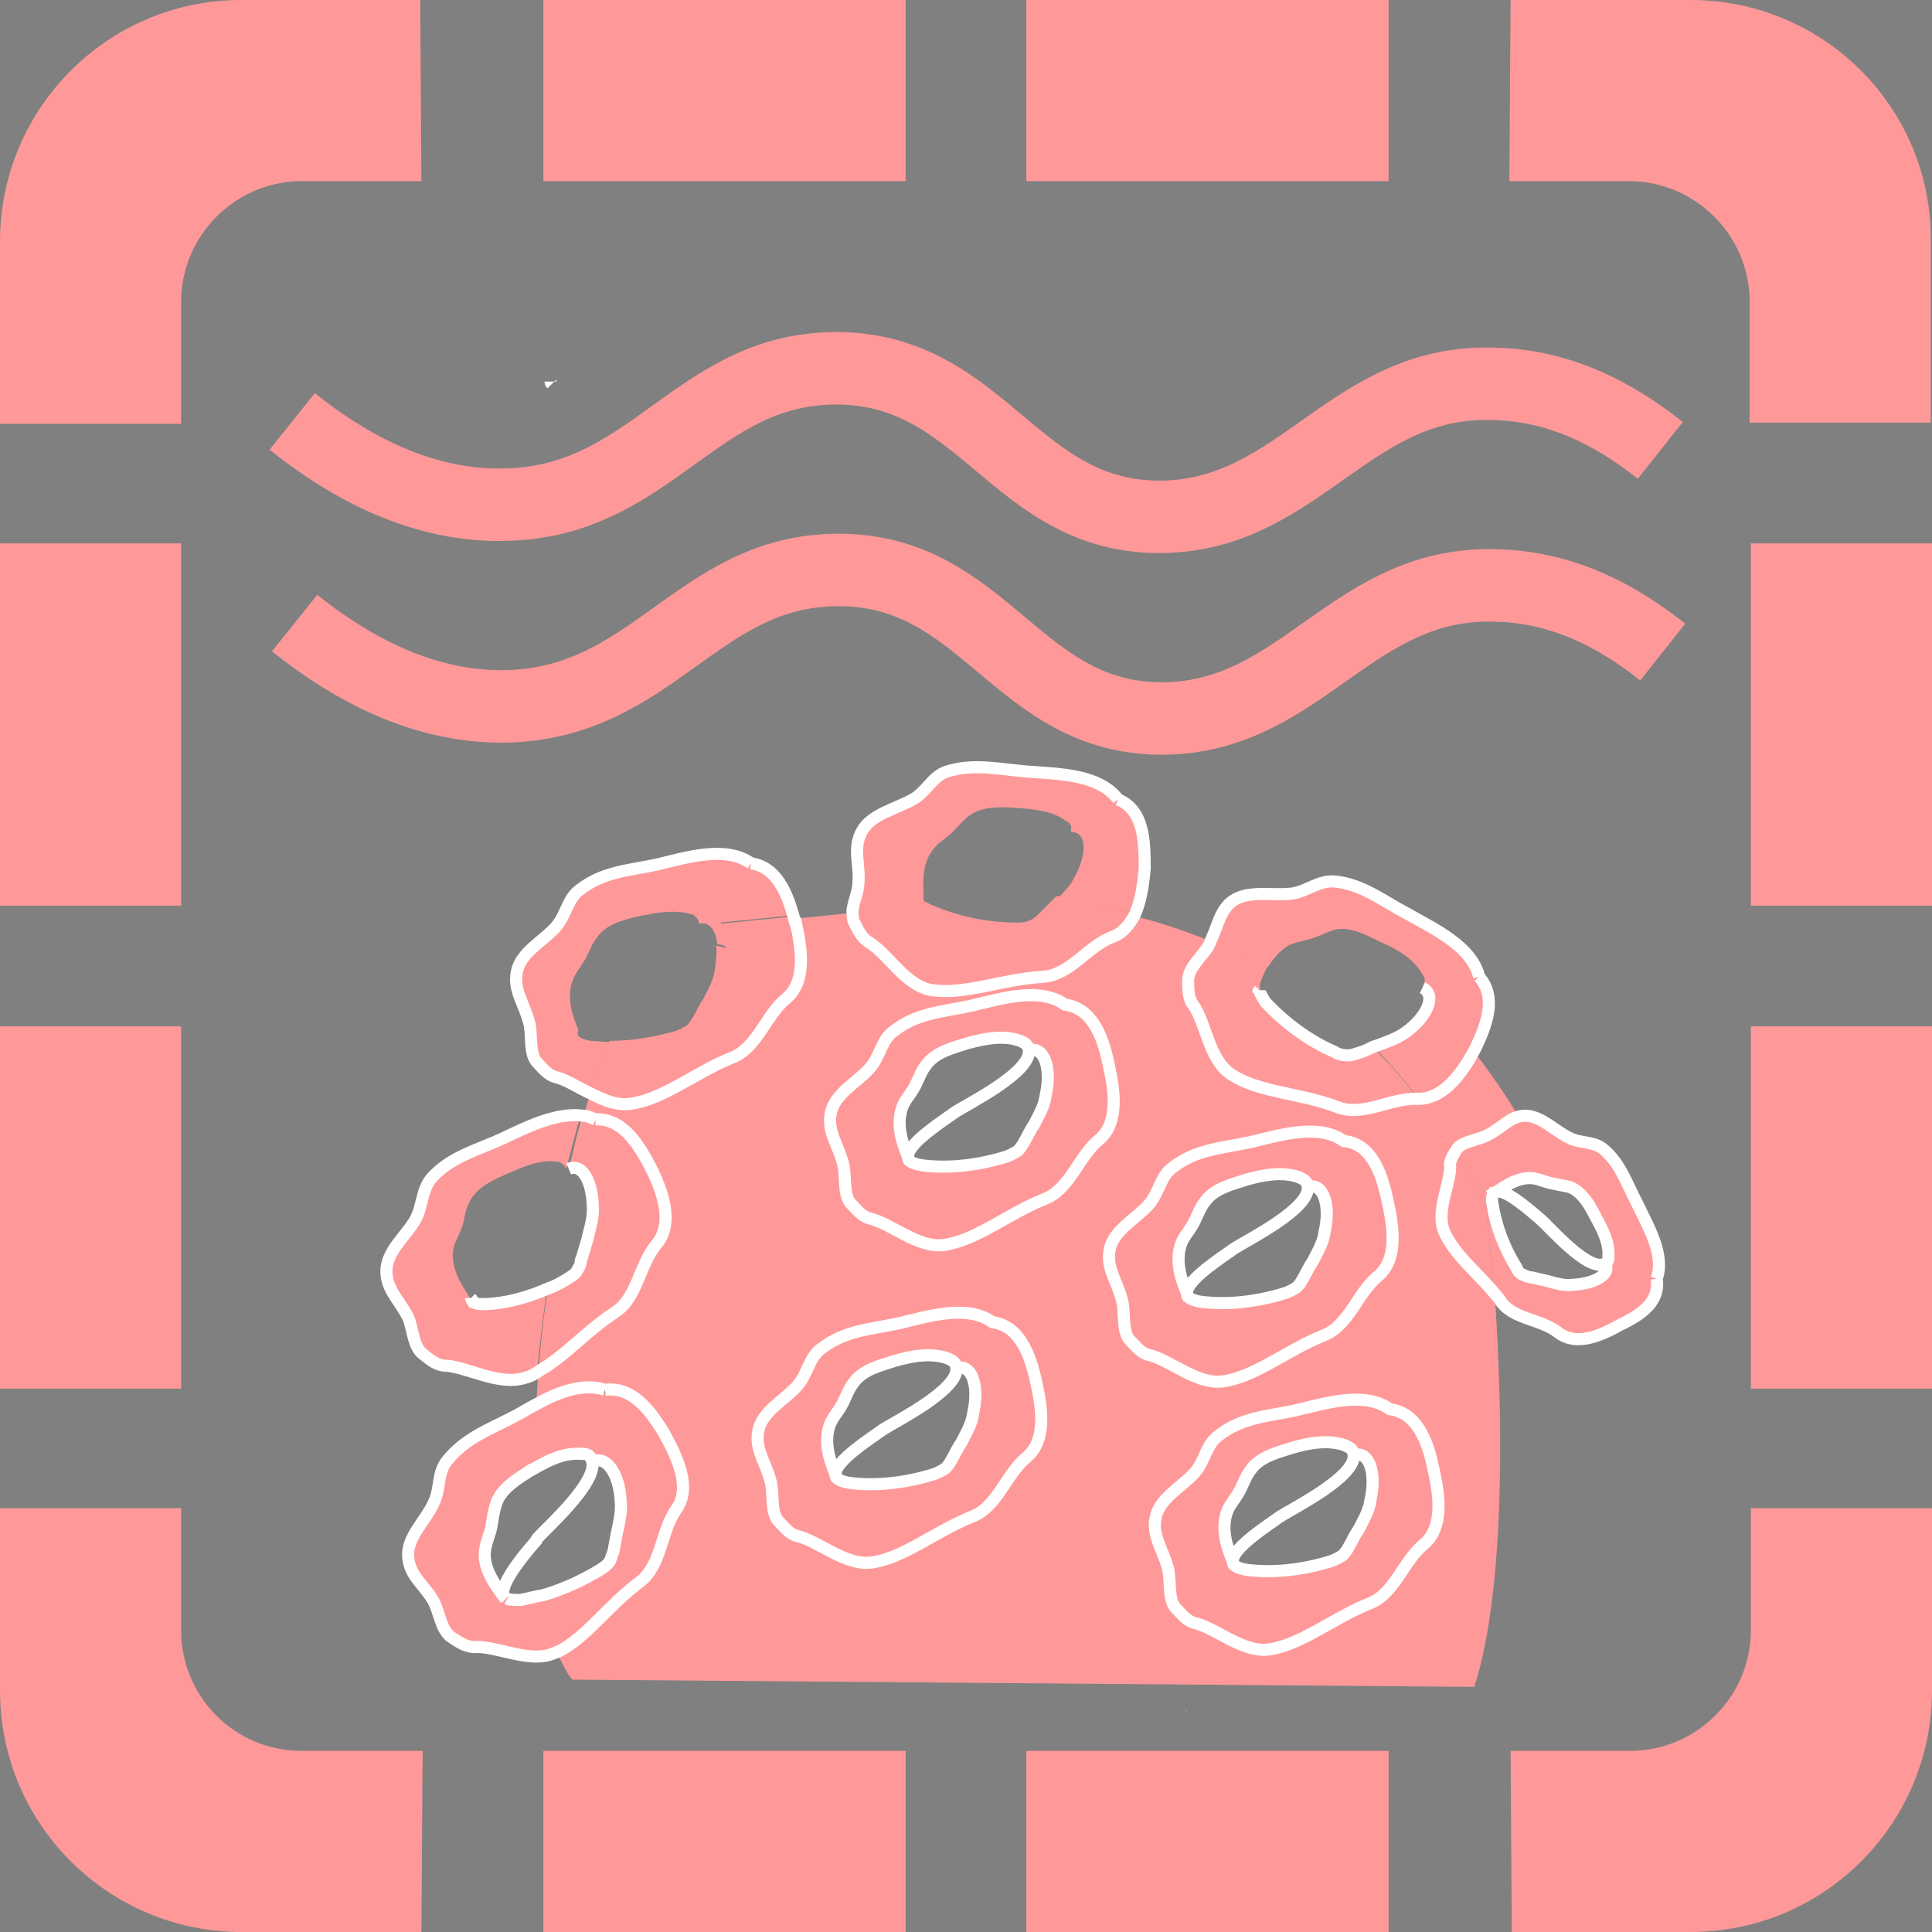 <?xml version="1.0" encoding="utf-8"?>
<!-- Generator: Adobe Illustrator 19.0.0, SVG Export Plug-In . SVG Version: 6.00 Build 0)  -->
<svg version="1.1" id="Layer_1" xmlns="http://www.w3.org/2000/svg" xmlns:xlink="http://www.w3.org/1999/xlink" x="0px" y="0px" width="160px" height="160px"
	 viewBox="45 -45 160 160" style="enable-background:new 45 -45 160 160;" xml:space="preserve">
<rect x="45" y="-45" width="160" height="160" fill="#808080" stroke="none"/>
<style type="text/css">
	.st0{fill:#FF9999;}
	.st1{fill:none;}
	.st2{fill:none;stroke:#000000;stroke-miterlimit:10;}
	.st3{fill:none;stroke:#FF9999;stroke-width:12;stroke-miterlimit:10;}
	.st4{fill:none;stroke:#FFFFFF;stroke-miterlimit:10;}
	.st5{fill:none;stroke:#FF9999;stroke-width:6;stroke-miterlimit:10;}
</style>
<path class="st0" d="M90,115h30v-15H90V115z M90-30h30v-15H90V-30z M65-45c-11.1,0-20,9-20,20v15.1h15V-20c0-5.5,4.5-10,10-10h9.9
	l-0.1-15H65z M60,90V79.9H45V95c0,11.1,9,20,20,20h14.9l0.1-15H70C64.4,100,60,95.5,60,90z M60,0H45v30h15V0z M130,115h30v-15h-30
	V115z M185-45h-14.9L170-30h9.9c5.5,0,10,4.5,10,10v10h15v-15C205-36.1,196-45,185-45z M190,30h15V0h-15V30L190,30z M190,90
	c0,5.5-4.5,10-10,10h-9.9l0.1,15H185c11.1,0,20-9,20-20V79.9h-15V90L190,90z M130-30h30v-15h-30V-30z M190,70h15V40h-15V70L190,70z
	 M60,40H45v30h15V40z"/>
<rect x="50" y="-33.8" class="st1" width="147.5" height="147.5"/>
<path id="XMLID_2_" class="st2" d="M108.6,46.2"/>
<path id="XMLID_63_" class="st0" d="M168.5,53.9c-0.1,0.2-0.2,0.5-0.1,0.9c0.3,1.9,1,3.7,2,5.3c0.1,0.3,0.3,0.5,0.6,0.6
	c0.2,0.1,0.5,0.2,0.7,0.2c0.4,0.1,0.9,0.2,1.3,0.3c0.7,0.2,1.4,0.4,2.1,0.3c1.8-0.1,3.2-0.9,2.6-1.8l0,0c0.1,0,0.2-0.1,0.3-0.2
	c0.1-0.1,0.1-0.3,0.1-0.4c0.1-1.2-0.5-2.4-1.1-3.4c-0.5-1-1.1-2-2.1-2.4c-0.5-0.2-1-0.2-1.5-0.3c-0.5-0.1-1-0.3-1.4-0.4
	c-1.2-0.2-2.3,0.4-3.3,1.2C168.7,53.8,168.6,53.8,168.5,53.9z M180.6,54.8c1,1.9,2.4,4.2,1.6,6.2c0.3,1.8-1.4,3-2.9,3.8
	c-1.6,0.9-3.6,1.8-5.1,0.7c-1.5-1.1-3.7-1.1-4.8-2.6c-0.2-0.3-0.4-0.6-0.7-0.9c-0.3-4.2-0.6-7-0.6-7c-0.8-1.5-1.6-3.1-2.5-4.5l0,0
	c0.1-0.1,0.1-0.2,0.2-0.3c0.5-0.7,1.7-0.8,2.5-1.1c1.1-0.6,1.8-1.6,3.1-1.6c1.3,0,2.4,1.2,3.6,1.8c0.9,0.4,2,0.3,2.8,0.9
	C179.2,51.4,179.7,53.1,180.6,54.8z"/>
<path id="XMLID_60_" class="st0" d="M167.5,35.9c1.5,1.7,0.6,4-0.4,5.9c-1,1.9-2.4,4.2-4.6,4.2c-1.2-1.6-2.5-3-3.8-4.4
	c0.1,0,0.2-0.1,0.3-0.1c0.8-0.3,1.7-0.6,2.4-1.1c1.8-1.3,2.6-3.1,1.4-3.7c0.1-0.1,0.1-0.3,0.2-0.5c0-0.2-0.1-0.4-0.2-0.5
	c-0.7-1.3-2.1-2.1-3.5-2.7c-1.2-0.6-2.5-1.3-3.8-1c-0.6,0.2-1.2,0.5-1.8,0.7c-0.6,0.2-1.2,0.3-1.8,0.5c-0.8,0.4-1.4,1.1-1.9,1.9
	c-1.5-0.9-3.1-1.6-4.7-2.3c0.4-1.1,0.6-2.3,1.7-3c1.3-0.9,3.3-0.4,4.9-0.6c1.2-0.2,2.2-1.1,3.5-1c2.4,0.2,4,1.5,6.1,2.7
	C163.9,32,166.9,33.4,167.5,35.9z"/>
<path id="XMLID_57_" class="st0" d="M165.6,50.5c0.9,1.4,1.7,2.9,2.5,4.5c0,0,0.3,2.8,0.6,7c-1.5-1.8-3.3-3.1-4-4.9
	c-0.7-1.7,0.5-3.9,0.5-5.4C165.2,51.3,165.4,50.9,165.6,50.5z"/>
<path id="XMLID_51_" class="st0" d="M92.4,94.1c-0.5-0.6-0.9-1.4-1.3-2.4c2.4-1.2,4.2-3.9,6.8-5.8c1.8-1.4,1.7-4.1,3-6
	c1.3-1.8,0.1-4.3-1-6.3c-1.1-1.9-2.5-3.9-4.8-3.5c-1.8-0.6-3.9,0.2-5.7,1.2c0.1-0.9,0.1-1.9,0.2-2.8c2.1-1.2,3.9-3.3,6.2-4.8
	c1.9-1.2,2-3.9,3.5-5.7c1.4-1.7,0.5-4.3-0.5-6.3c-1-2-2.3-4.1-4.5-3.9c-0.3-0.1-0.6-0.3-1-0.3c0.2-0.7,0.4-1.3,0.6-2
	c1,0.5,2.1,1,3.3,0.8c2.7-0.4,5.3-2.6,8.3-3.8c2.1-0.8,2.8-3.5,4.5-4.9c1.7-1.4,1.3-4.1,0.8-6.3c0-0.1,0-0.2-0.1-0.2l4.9-0.5
	c0,0.3,0,0.6,0.1,0.9c0.3,0.6,0.6,1.3,1.2,1.7c1.6,0.9,3.1,3.7,5.3,4c2.7,0.4,5.8-0.9,9.1-1.1c2.3-0.1,3.7-2.5,5.8-3.3
	c0.9-0.3,1.5-1.1,1.9-1.9c2.2,0.5,4.4,1.3,6.4,2.1c-0.1,0.2-0.2,0.5-0.3,0.7c-0.5,0.9-1.7,1.8-1.7,2.9c0,0.7,0,1.5,0.4,2
	c1.1,1.5,1.3,4.6,3.2,5.8c2.3,1.5,5.7,1.5,8.8,2.7c2.1,0.8,4.4-0.8,6.6-0.7c0,0,0.1,0,0.2,0c1.1,1.4,2.1,2.9,3.1,4.5l0,0
	c-0.2,0.4-0.5,0.8-0.4,1.2c0,1.5-1.2,3.7-0.5,5.4c0.8,1.8,2.5,3.2,4,4.9c0.6,8.8,1,23.8-1.7,32.3 M159.2,60.5
	c1.7-1.4,1.3-4.1,0.8-6.3s-1.4-4.4-3.6-4.7c-2.1-1.5-5.3-0.5-7.8,0.1c-2.4,0.5-4.5,0.6-6.4,2.1c-1,0.7-1.1,2.1-2,3.1
	c-1.1,1.2-2.9,2.1-3.2,3.7c-0.3,1.5,0.6,2.6,1,4.1c0.3,1,0,2.5,0.6,3.3c0.5,0.5,0.9,1.1,1.6,1.3c1.8,0.4,4,2.5,6.2,2.2
	c2.7-0.4,5.3-2.6,8.3-3.8C156.8,64.6,157.4,61.9,159.2,60.5z M163,82.7c1.7-1.4,1.3-4.1,0.8-6.3s-1.4-4.4-3.6-4.7
	c-2.1-1.5-5.3-0.5-7.8,0.1c-2.4,0.5-4.5,0.6-6.4,2.1c-1,0.7-1.1,2.1-2,3.1c-1.1,1.2-2.9,2.1-3.2,3.7c-0.3,1.5,0.6,2.6,1,4.1
	c0.3,1,0,2.5,0.6,3.3c0.5,0.5,0.9,1.1,1.6,1.3c1.8,0.4,4,2.5,6.2,2.2c2.7-0.4,5.3-2.6,8.3-3.8C160.6,86.8,161.2,84.1,163,82.7z
	 M136.1,49.2c1.7-1.4,1.3-4.1,0.8-6.3s-1.4-4.4-3.6-4.7c-2.1-1.5-5.3-0.5-7.8,0.1c-2.4,0.5-4.5,0.6-6.4,2.1c-1,0.7-1.1,2.1-2,3.1
	c-1.1,1.2-2.9,2.1-3.2,3.7c-0.3,1.5,0.6,2.6,1,4.1c0.3,1,0,2.5,0.6,3.3c0.5,0.5,0.9,1.1,1.6,1.3c1.8,0.4,4,2.5,6.2,2.2
	c2.7-0.4,5.3-2.6,8.3-3.8C133.7,53.3,134.3,50.6,136.1,49.2z M130.1,75.5c1.7-1.4,1.3-4.1,0.8-6.3s-1.4-4.4-3.6-4.7
	c-2.1-1.5-5.3-0.5-7.8,0.1c-2.4,0.5-4.5,0.6-6.4,2.1c-1,0.7-1.1,2.1-2,3.1c-1.1,1.2-2.9,2.1-3.2,3.7c-0.3,1.5,0.6,2.6,1,4.1
	c0.3,1,0,2.5,0.6,3.3c0.5,0.5,0.9,1.1,1.6,1.3c1.8,0.4,4,2.5,6.2,2.2c2.7-0.4,5.3-2.6,8.3-3.8C127.7,79.6,128.4,77,130.1,75.5z"/>
<path id="XMLID_50_" class="st0" d="M149.3,37c0,0.2,0.2,0.5,0.5,1c1.6,1.7,3.6,3.2,5.7,4.1c0.3,0.2,0.7,0.3,1.1,0.3
	c0.3,0,0.6-0.1,0.9-0.2c0.4-0.1,0.8-0.3,1.2-0.5c1.3,1.4,2.7,2.8,3.8,4.4c0,0-0.1,0-0.2,0c-2.3-0.1-4.5,1.4-6.6,0.7
	c-3.1-1.1-6.4-1.2-8.8-2.7c-1.9-1.2-2.1-4.3-3.2-5.8c-0.4-0.6-0.4-1.3-0.4-2c0-1,1.2-2,1.7-2.9c0.1-0.2,0.2-0.5,0.3-0.7
	c1.6,0.7,3.2,1.5,4.7,2.3c-0.3,0.5-0.5,1-0.7,1.6C149.4,36.7,149.3,36.8,149.3,37L149.3,37z"/>
<path id="XMLID_46_" class="st0" d="M143.4,62.3c0.2,0.2,0.5,0.3,1,0.4c2.3,0.3,4.7,0,7-0.7c0.3-0.1,0.7-0.3,1-0.5
	c0.2-0.2,0.4-0.5,0.5-0.7c0.3-0.5,0.5-1,0.8-1.4c0.4-0.8,0.9-1.6,1-2.5c0.5-2.2-0.1-4.1-1.4-3.7c0-0.2-0.1-0.3-0.2-0.5
	c-0.1-0.1-0.3-0.3-0.5-0.3c-1.4-0.4-2.9-0.1-4.4,0.2c-1.3,0.3-2.7,0.7-3.4,1.8c-0.4,0.5-0.6,1.1-0.9,1.7c-0.3,0.5-0.7,1-1,1.6
	c-0.6,1.4-0.2,2.9,0.4,4.3C143.3,62.1,143.3,62.2,143.4,62.3z M160,54.2c0.5,2.2,0.9,4.9-0.8,6.3c-1.8,1.4-2.4,4.1-4.5,4.9
	c-3.1,1.2-5.6,3.4-8.3,3.8c-2.2,0.3-4.4-1.8-6.2-2.2c-0.7-0.2-1.2-0.7-1.6-1.3c-0.7-0.8-0.4-2.3-0.6-3.3c-0.4-1.5-1.3-2.6-1-4.1
	c0.4-1.6,2.2-2.5,3.2-3.7c0.8-1,0.9-2.3,2-3.1c1.9-1.4,4.1-1.5,6.4-2.1c2.5-0.6,5.7-1.5,7.8-0.1C158.5,49.7,159.4,52,160,54.2z"/>
<path id="XMLID_43_" class="st0" d="M147.2,84.6c0.2,0.2,0.5,0.3,1,0.4c2.3,0.3,4.7,0,7-0.7c0.3-0.1,0.7-0.3,1-0.5
	c0.2-0.2,0.4-0.5,0.5-0.7c0.3-0.5,0.5-1,0.8-1.4c0.4-0.8,0.9-1.6,1-2.5c0.5-2.2-0.1-4.1-1.4-3.7c0-0.2-0.1-0.3-0.2-0.5
	c-0.1-0.1-0.3-0.3-0.5-0.3c-1.4-0.4-2.9-0.1-4.4,0.2c-1.3,0.3-2.7,0.7-3.4,1.8c-0.4,0.5-0.6,1.1-0.9,1.7c-0.3,0.5-0.7,1-1,1.6
	c-0.6,1.4-0.2,2.9,0.4,4.3C147.1,84.4,147.1,84.5,147.2,84.6z M163.7,76.4c0.5,2.2,0.9,4.9-0.8,6.3c-1.8,1.4-2.4,4.1-4.5,4.9
	c-3.1,1.2-5.6,3.4-8.3,3.8c-2.2,0.3-4.4-1.8-6.2-2.2c-0.7-0.2-1.2-0.7-1.6-1.3c-0.7-0.8-0.4-2.3-0.6-3.3c-0.4-1.5-1.3-2.6-1-4.1
	c0.4-1.6,2.2-2.5,3.2-3.7c0.8-1,0.9-2.3,2-3.1c1.9-1.4,4.1-1.5,6.4-2.1c2.5-0.6,5.7-1.5,7.8-0.1C162.3,72,163.2,74.2,163.7,76.4z"/>
<path id="XMLID_40_" class="st0" d="M149.3,37c0-0.1,0-0.2,0.1-0.3C149.4,36.8,149.4,36.9,149.3,37z"/>
<path id="XMLID_36_" class="st0" d="M121.5,29.5c0,0.1,0.1,0.3,0.3,0.3l-6.1,0.6c0.1-0.8,0.5-1.7,0.5-2.4c0.1-1.6-0.5-2.9,0.3-4.2
	c0.8-1.4,2.8-1.7,4.2-2.6c1.1-0.7,1.6-1.9,2.8-2.3c2.3-0.8,4.3-0.2,6.7,0c2.6,0.2,5.9,0.2,7.5,2.3c2.1,0.9,2.2,3.3,2.1,5.6
	c-0.1,1.3-0.2,2.7-0.8,3.8c-2.1-0.5-4.3-0.9-6.5-1.1c0.5-0.5,1.1-1.1,1.4-1.7c1.1-1.9,1.2-3.9-0.2-3.9c0-0.1,0-0.3,0-0.5
	c-0.1-0.2-0.2-0.3-0.4-0.4c-1.2-0.9-2.8-1-4.3-1.1c-1.3-0.1-2.8-0.1-3.8,0.7c-0.5,0.4-0.9,0.9-1.4,1.4c-0.4,0.4-1,0.7-1.4,1.2
	c-1,1.1-1,2.7-0.9,4.2C121.4,29.3,121.4,29.4,121.5,29.5z"/>
<path id="XMLID_35_" class="st0" d="M139,30.6c-0.4,0.9-1,1.6-1.9,1.9c-2.1,0.9-3.5,3.2-5.8,3.3c-3.3,0.2-6.3,1.6-9.1,1.1
	c-2.2-0.3-3.7-3-5.3-4c-0.6-0.4-0.9-1-1.2-1.7c-0.1-0.3-0.1-0.5-0.1-0.9l6.1-0.6c0.2,0.1,0.3,0.2,0.6,0.3c2.1,0.9,4.5,1.4,6.9,1.4
	c0.4,0,0.7,0,1.1-0.2c0.3-0.1,0.5-0.3,0.7-0.5c0.4-0.4,0.8-0.8,1.2-1.2c0.1-0.1,0.2-0.2,0.3-0.3C134.7,29.7,136.9,30.1,139,30.6z"/>
<path id="XMLID_34_" class="st0" d="M143.3,62c0,0.1,0.1,0.2,0.1,0.3C143.3,62.2,143.3,62.1,143.3,62z"/>
<path id="XMLID_31_" class="st0" d="M143.2,96.5c0,0.1,0.1,0.2,0.1,0.3C143.2,96.7,143.2,96.6,143.2,96.5z"/>
<path id="XMLID_28_" class="st0" d="M120.3,51.1c0.2,0.2,0.5,0.3,1,0.4c2.3,0.3,4.7,0,7-0.7c0.3-0.1,0.7-0.3,1-0.5
	c0.2-0.2,0.4-0.5,0.5-0.7c0.3-0.5,0.5-1,0.8-1.4c0.4-0.8,0.9-1.6,1-2.5c0.5-2.2-0.1-4.1-1.4-3.7c0-0.2-0.1-0.3-0.2-0.5
	c-0.1-0.1-0.3-0.3-0.5-0.3c-1.4-0.4-2.9-0.1-4.4,0.2c-1.3,0.3-2.7,0.7-3.4,1.8c-0.4,0.5-0.6,1.1-0.9,1.7c-0.3,0.5-0.7,1-1,1.6
	c-0.6,1.4-0.2,2.9,0.4,4.3C120.2,50.9,120.2,51,120.3,51.1z M136.8,42.9c0.5,2.2,0.9,4.9-0.8,6.3c-1.8,1.4-2.4,4.1-4.5,4.9
	c-3.1,1.2-5.6,3.4-8.3,3.8c-2.2,0.3-4.4-1.8-6.2-2.2c-0.7-0.2-1.2-0.7-1.6-1.3c-0.7-0.8-0.4-2.3-0.6-3.3c-0.4-1.5-1.3-2.6-1-4.1
	c0.4-1.6,2.2-2.5,3.2-3.7c0.8-1,0.9-2.3,2-3.1c1.9-1.4,4.1-1.5,6.4-2.1c2.5-0.6,5.7-1.5,7.8-0.1C135.4,38.5,136.3,40.7,136.8,42.9z"
	/>
<path id="XMLID_22_" class="st0" d="M114.3,77.4c0.2,0.2,0.5,0.3,1,0.4c2.3,0.3,4.7,0,7-0.7c0.3-0.1,0.7-0.3,1-0.5
	c0.2-0.2,0.4-0.5,0.5-0.7c0.3-0.5,0.5-1,0.8-1.4c0.4-0.8,0.9-1.6,1-2.5c0.5-2.2-0.1-4.1-1.4-3.7c0-0.2-0.1-0.3-0.2-0.5
	c-0.1-0.1-0.3-0.3-0.5-0.3c-1.4-0.4-2.9-0.1-4.4,0.2c-1.3,0.3-2.7,0.7-3.4,1.8c-0.4,0.5-0.6,1.1-0.9,1.7c-0.3,0.5-0.7,1-1,1.6
	c-0.6,1.4-0.2,2.9,0.4,4.3C114.2,77.2,114.2,77.3,114.3,77.4z M130.9,69.2c0.5,2.2,0.9,4.9-0.8,6.3c-1.8,1.4-2.4,4.1-4.5,4.9
	c-3.1,1.2-5.6,3.4-8.3,3.8c-2.2,0.3-4.4-1.8-6.2-2.2c-0.7-0.2-1.2-0.7-1.6-1.3c-0.7-0.8-0.4-2.3-0.6-3.3c-0.4-1.5-1.3-2.6-1-4.1
	c0.4-1.6,2.2-2.5,3.2-3.7c0.8-1,0.9-2.3,2-3.1c1.9-1.4,4.1-1.5,6.4-2.1c2.5-0.6,5.7-1.5,7.8-0.1C129.4,64.8,130.3,67.1,130.9,69.2z"
	/>
<path id="XMLID_20_" class="st0" d="M120.2,50.8c0,0.1,0.1,0.2,0.1,0.3C120.2,51,120.2,50.9,120.2,50.8z"/>
<path id="XMLID_18_" class="st0" d="M110.8,31.2c0.5,2.2,0.9,4.9-0.8,6.3c-1.8,1.4-2.4,4.1-4.5,4.9c-3.1,1.2-5.6,3.4-8.3,3.8
	c-1.1,0.1-2.2-0.3-3.3-0.8c0.5-1.5,1-2.9,1.6-4.2c1.8,0,3.6-0.3,5.4-0.8c0.3-0.1,0.7-0.3,1-0.5c0.2-0.2,0.4-0.5,0.5-0.7
	c0.3-0.5,0.5-1,0.8-1.4c0.4-0.8,0.9-1.6,1-2.5c0.1-0.7,0.2-1.4,0.1-2c0.3,0.1,0.5,0.1,0.8,0.2l-0.5-2l6-0.6
	C110.8,31.1,110.8,31.1,110.8,31.2z"/>
<path id="XMLID_17_" class="st0" d="M92.9,40.8c0.2,0.2,0.5,0.3,1,0.4c0.5,0,1.1,0.1,1.6,0.1c-0.6,1.3-1.1,2.7-1.6,4.2
	c-1-0.5-2.1-1.2-3-1.4c-0.7-0.2-1.2-0.7-1.6-1.3c-0.7-0.8-0.4-2.3-0.6-3.3c-0.4-1.5-1.3-2.6-1-4.1c0.4-1.6,2.2-2.5,3.2-3.7
	c0.8-1,0.9-2.3,2-3.1c1.9-1.4,4.1-1.5,6.4-2.1c2.5-0.6,5.7-1.5,7.8-0.1c2.1,0.2,3,2.4,3.6,4.4l-6,0.6l0.5,2
	c-0.3-0.1-0.5-0.2-0.8-0.2c-0.1-1.2-0.7-1.9-1.5-1.7c0-0.2-0.1-0.3-0.2-0.5c-0.1-0.1-0.3-0.3-0.5-0.3c-1.4-0.4-2.9-0.1-4.4,0.2
	c-1.3,0.3-2.7,0.7-3.4,1.8c-0.4,0.5-0.6,1.1-0.9,1.7c-0.3,0.5-0.7,1-1,1.6c-0.6,1.4-0.2,2.9,0.4,4.3C92.8,40.6,92.8,40.7,92.9,40.8z
	"/>
<path id="XMLID_15_" class="st0" d="M114.2,77.1c0,0.1,0.1,0.2,0.1,0.3C114.2,77.3,114.2,77.2,114.2,77.1z"/>
<path id="XMLID_12_" class="st0" d="M98.8,51.6c1,2,1.9,4.6,0.5,6.3c-1.4,1.8-1.6,4.5-3.5,5.7c-2.3,1.5-4.1,3.6-6.2,4.8
	c0.2-2.3,0.4-4.5,0.8-6.7c0.6-0.2,1.1-0.5,1.6-0.8c0.3-0.2,0.7-0.4,0.8-0.7c0.2-0.3,0.3-0.5,0.3-0.8c0.2-0.5,0.3-1,0.5-1.6
	c0.2-0.9,0.5-1.7,0.5-2.6c0-2.2-0.8-3.9-2-3.4c0.4-1.5,0.7-3.1,1.2-4.5c0.3,0,0.7,0.2,1,0.3C96.5,47.6,97.8,49.6,98.8,51.6z"/>
<path id="XMLID_11_" class="st0" d="M99.9,73.7c1.1,1.9,2.3,4.4,1,6.3c-1.3,1.9-1.2,4.6-3,6c-2.6,1.9-4.4,4.6-6.8,5.8
	c-0.5-1.3-0.9-2.9-1.2-4.6c1.7-0.5,3.2-1.2,4.7-2.1c0.3-0.2,0.6-0.4,0.8-0.7c0.1-0.2,0.2-0.6,0.3-0.8c0.1-0.5,0.2-1.1,0.3-1.6
	c0.2-0.9,0.4-1.8,0.3-2.6c-0.1-2.2-1.2-3.9-2.4-3.2l0,0c0-0.2-0.2-0.3-0.3-0.4c-0.2-0.1-0.4-0.2-0.6-0.1c-1.4-0.1-2.7,0.6-4,1.3
	c0-1.7,0.1-3.6,0.2-5.4c1.9-1,3.9-1.8,5.7-1.2C97.3,69.8,98.8,71.7,99.9,73.7z"/>
<path id="XMLID_9_" class="st0" d="M84.1,62.8c0.2,0.2,0.5,0.2,1.1,0.2c1.8-0.1,3.5-0.6,5.1-1.3c-0.3,2.2-0.6,4.5-0.8,6.7
	c-0.4,0.2-0.8,0.4-1.2,0.6c-2.1,0.8-4.7-0.9-6.6-1c-0.7,0-1.3-0.5-1.8-0.9c-0.8-0.6-0.8-2.2-1.3-3.1c-0.7-1.4-1.8-2.3-1.8-3.8
	c0-1.6,1.7-2.9,2.4-4.3c0.6-1.1,0.5-2.4,1.3-3.4c1.6-1.8,3.7-2.3,5.9-3.3c2.1-0.9,4.5-2.2,6.7-1.9c-0.4,1.4-0.8,2.9-1.2,4.5
	c0,0,0,0.1,0,0.1c0-0.2-0.1-0.3-0.3-0.5c-0.2-0.1-0.3-0.2-0.5-0.2c-1.5-0.2-2.9,0.5-4.3,1.1c-1.2,0.5-2.5,1.2-3,2.4
	c-0.3,0.6-0.3,1.2-0.5,1.8c-0.2,0.6-0.5,1.1-0.7,1.7c-0.4,1.4,0.4,2.9,1.2,4.1l0,0C84,62.6,84.1,62.8,84.1,62.8z"/>
<path id="XMLID_3_" class="st0" d="M87,87.4c0.2,0.1,0.6,0.1,1.1,0.1c0.6-0.1,1.2-0.3,1.9-0.4c0.3,1.8,0.7,3.4,1.2,4.6
	c-0.1,0.1-0.1,0.1-0.3,0.1c-2,0.9-4.7-0.5-6.6-0.5c-0.7,0-1.3-0.4-1.9-0.8c-0.8-0.6-1-2.1-1.5-3c-0.8-1.3-2-2.2-2.1-3.7
	c-0.1-1.6,1.4-3,2.1-4.4c0.6-1.1,0.3-2.5,1.1-3.5c1.5-1.9,3.5-2.6,5.6-3.7c0.6-0.3,1.2-0.7,1.8-1c-0.1,1.8-0.1,3.7-0.2,5.4
	c-0.1,0.1-0.1,0.1-0.2,0.1c-1.2,0.7-2.4,1.4-2.8,2.7c-0.2,0.6-0.2,1.3-0.4,1.9c-0.1,0.6-0.4,1.2-0.5,1.8c-0.2,1.5,0.6,2.8,1.5,4
	C86.8,87.2,86.8,87.3,87,87.4C86.9,87.4,86.9,87.4,87,87.4z"/>
<path id="XMLID_138_" class="st3" d="M165.6,50.5c-1-1.6-2-3.1-3.1-4.5"/>
<path id="XMLID_136_" class="st4" d="M107.2,26.5c-2.1-1.5-5.3-0.5-7.8,0.1c-2.4,0.5-4.5,0.6-6.4,2.1c-1,0.7-1.1,2.1-2,3.1
	c-1.1,1.2-2.9,2.1-3.2,3.7c-0.3,1.5,0.6,2.6,1,4.1c0.3,1,0,2.5,0.6,3.3c0.5,0.5,0.9,1.1,1.6,1.3c0.9,0.2,1.9,0.9,3,1.4
	c1,0.5,2.1,1,3.3,0.8c2.7-0.4,5.3-2.6,8.3-3.8c2.1-0.8,2.8-3.5,4.5-4.9c1.7-1.4,1.3-4.1,0.8-6.3c0-0.1,0-0.2-0.1-0.2
	C110.2,28.9,109.3,26.8,107.2,26.5"/>
<path id="XMLID_134_" class="st4" d="M182.2,60.9c0.7-2-0.7-4.3-1.6-6.2c-0.9-1.7-1.4-3.4-2.9-4.6c-0.8-0.6-1.9-0.4-2.8-0.9
	c-1.2-0.6-2.3-1.8-3.6-1.8c-1.2,0-1.9,1-3.1,1.6c-0.7,0.4-2,0.5-2.5,1.1c-0.1,0.1-0.1,0.2-0.2,0.3l0,0c-0.2,0.4-0.5,0.8-0.4,1.2
	c0,1.5-1.2,3.7-0.5,5.4c0.8,1.8,2.5,3.2,4,4.9c0.2,0.3,0.5,0.5,0.7,0.9c1.1,1.5,3.3,1.4,4.8,2.6c1.5,1.1,3.5,0.2,5.1-0.7
	C180.9,63.9,182.5,62.8,182.2,60.9"/>
<path id="XMLID_133_" class="st4" d="M168.4,54c0,0,0.1-0.1,0.2-0.1c0.1-0.1,0.1-0.1,0.2-0.1c1-0.7,2.1-1.4,3.3-1.2
	c0.5,0.1,0.9,0.3,1.4,0.4c0.5,0.1,1,0.2,1.5,0.3c1,0.4,1.6,1.4,2.1,2.4c0.6,1.1,1.2,2.2,1.1,3.4c0,0.2,0,0.3-0.1,0.4
	c-0.1,0.1-0.2,0.2-0.3,0.2c-1.4,0.5-4.5-3.1-5.2-3.7c-0.6-0.5-2.9-2.6-3.7-2.3c-0.1,0-0.1,0.1-0.2,0.1c-0.1,0.2-0.2,0.5-0.1,0.9
	c0.3,1.9,1,3.7,2,5.3c0.1,0.3,0.3,0.5,0.6,0.6c0.2,0.1,0.5,0.2,0.7,0.2c0.4,0.1,0.9,0.2,1.3,0.3c0.7,0.2,1.4,0.4,2.1,0.3
	c1.8-0.1,3.2-0.9,2.6-1.8"/>
<path id="XMLID_132_" class="st4" d="M95.1,70.1c-1.8-0.6-3.9,0.2-5.7,1.2c-0.6,0.3-1.2,0.7-1.8,1c-2.1,1.1-4.1,1.8-5.6,3.7
	c-0.8,1-0.5,2.3-1.1,3.5c-0.7,1.5-2.2,2.8-2.1,4.4c0.1,1.6,1.3,2.3,2.1,3.7c0.5,0.9,0.6,2.4,1.5,3c0.6,0.4,1.2,0.8,1.9,0.8
	c1.9-0.1,4.6,1.4,6.6,0.5c0.1,0,0.1-0.1,0.3-0.1c2.4-1.2,4.2-3.9,6.8-5.8c1.8-1.4,1.7-4.1,3-6c1.3-1.8,0.1-4.3-1-6.3
	C98.8,71.7,97.3,69.8,95.1,70.1"/>
<path id="XMLID_123_" class="st4" d="M87,87.4c0.2,0.1,0.6,0.1,1.1,0.1c0.6-0.1,1.2-0.3,1.9-0.4c1.7-0.5,3.2-1.2,4.7-2.1
	c0.3-0.2,0.6-0.4,0.8-0.7c0.1-0.2,0.2-0.6,0.3-0.8c0.1-0.5,0.2-1.1,0.3-1.6c0.2-0.9,0.4-1.8,0.3-2.6c-0.1-2.2-1.2-3.9-2.4-3.2"/>
<path id="XMLID_117_" class="st4" d="M86.9,87.4c-0.1-0.1-0.1-0.2-0.2-0.2c-0.9-1.2-1.8-2.6-1.5-4c0.1-0.6,0.4-1.2,0.5-1.8
	c0.1-0.6,0.2-1.3,0.4-1.9c0.4-1.2,1.7-2,2.8-2.7c0.1-0.1,0.1-0.1,0.2-0.1c1.2-0.7,2.5-1.4,4-1.3c0.2,0,0.4,0,0.6,0.1
	c0.2,0.1,0.2,0.2,0.3,0.4c0.7,1.7-3.7,5.6-4.5,6.5c0,0-0.1,0.1-0.1,0.2c-0.8,0.9-3,3.5-2.7,4.5C86.8,87.2,86.8,87.3,86.9,87.4"/>
<path id="XMLID_105_" class="st4" d="M133.2,38.2c-2.1-1.5-5.3-0.5-7.8,0.1c-2.4,0.5-4.5,0.6-6.4,2.1c-1,0.7-1.1,2.1-2,3.1
	c-1.1,1.2-2.9,2.1-3.2,3.7c-0.3,1.5,0.6,2.6,1,4.1c0.3,1,0,2.5,0.6,3.3c0.5,0.5,0.9,1.1,1.6,1.3c1.8,0.4,4,2.5,6.2,2.2
	c2.7-0.4,5.3-2.6,8.3-3.8c2.1-0.8,2.8-3.5,4.5-4.9c1.7-1.4,1.3-4.1,0.8-6.3C136.3,40.7,135.4,38.5,133.2,38.2z"/>
<path id="XMLID_102_" class="st4" d="M120.4,51.3c0-0.1-0.1-0.1-0.1-0.2c-0.1-0.1-0.1-0.2-0.1-0.3c-0.6-1.4-1-2.9-0.4-4.3
	c0.3-0.6,0.7-1,1-1.6c0.3-0.6,0.5-1.2,0.9-1.7c0.8-1.1,2.2-1.4,3.4-1.8c1.5-0.4,3-0.7,4.4-0.2c0.2,0.1,0.4,0.2,0.5,0.3
	c0.1,0.1,0.2,0.3,0.2,0.5c0.2,1.8-5,4.4-6.1,5.1c-0.8,0.6-4,2.6-3.9,3.7c0,0.1,0.1,0.2,0.1,0.3c0.2,0.2,0.5,0.3,1,0.4
	c2.3,0.3,4.7,0,7-0.7c0.3-0.1,0.7-0.3,1-0.5c0.2-0.2,0.4-0.5,0.5-0.7c0.3-0.5,0.5-1,0.8-1.4c0.4-0.8,0.9-1.6,1-2.5
	c0.5-2.2-0.1-4.1-1.4-3.7"/>
<path id="XMLID_99_" class="st4" d="M156.3,49.5c-2.1-1.5-5.3-0.5-7.8,0.1c-2.4,0.5-4.5,0.6-6.4,2.1c-1,0.7-1.1,2.1-2,3.1
	c-1.1,1.2-2.9,2.1-3.2,3.7c-0.3,1.5,0.6,2.6,1,4.1c0.3,1,0,2.5,0.6,3.3c0.5,0.5,0.9,1.1,1.6,1.3c1.8,0.4,4,2.5,6.2,2.2
	c2.7-0.4,5.3-2.6,8.3-3.8c2.1-0.8,2.8-3.5,4.5-4.9c1.7-1.4,1.3-4.1,0.8-6.3C159.4,52,158.5,49.7,156.3,49.5z"/>
<path id="XMLID_98_" class="st4" d="M143.5,62.6c0-0.1-0.1-0.1-0.1-0.2c-0.1-0.1-0.1-0.2-0.1-0.3c-0.6-1.4-1-2.9-0.4-4.3
	c0.3-0.6,0.7-1,1-1.6c0.3-0.6,0.5-1.2,0.9-1.7c0.8-1.1,2.2-1.4,3.4-1.8c1.4-0.4,3-0.7,4.4-0.2c0.2,0.1,0.4,0.2,0.5,0.3
	c0.1,0.1,0.2,0.3,0.2,0.5c0.2,1.8-5,4.4-6.1,5.1c-0.8,0.6-4,2.6-3.9,3.7c0,0.1,0.1,0.2,0.1,0.3c0.2,0.2,0.5,0.3,1,0.4
	c2.3,0.3,4.7,0,7-0.7c0.3-0.1,0.7-0.3,1-0.5c0.2-0.2,0.4-0.5,0.5-0.7c0.3-0.5,0.5-1,0.8-1.4c0.4-0.8,0.9-1.6,1-2.5
	c0.5-2.2-0.1-4.1-1.4-3.7"/>
<path id="XMLID_94_" class="st4" d="M167.5,35.9c-0.6-2.5-3.6-3.9-5.9-5.2c-2.1-1.1-3.8-2.5-6.1-2.7c-1.3-0.1-2.2,0.8-3.5,1
	c-1.6,0.2-3.6-0.3-4.9,0.6c-1,0.7-1.2,1.9-1.7,3c-0.1,0.2-0.2,0.5-0.3,0.7c-0.5,0.9-1.7,1.8-1.7,2.9c0,0.7,0,1.5,0.4,2
	c1.1,1.5,1.3,4.6,3.2,5.8c2.3,1.5,5.7,1.5,8.8,2.7c2.1,0.8,4.4-0.8,6.6-0.7c0,0,0.1,0,0.2,0c2.1-0.1,3.6-2.3,4.6-4.2
	C168.1,39.9,169,37.6,167.5,35.9"/>
<path id="XMLID_92_" class="st4" d="M149.3,37c0,0.2,0.2,0.5,0.5,1c1.6,1.7,3.6,3.2,5.7,4.1c0.3,0.2,0.7,0.3,1.1,0.3
	c0.3,0,0.6-0.1,0.9-0.2c0.4-0.1,0.8-0.3,1.2-0.5c0.1,0,0.2-0.1,0.3-0.1c0.8-0.3,1.7-0.6,2.4-1.1c1.8-1.3,2.6-3.1,1.4-3.7"/>
<path id="XMLID_78_" class="st4" d="M149.3,37L149.3,37"/>
<path id="XMLID_77_" class="st4" d="M149.2,37.2c0-0.1,0-0.1,0.1-0.2"/>
<path id="XMLID_76_" class="st4" d="M137.6,21.2c-1.6-2.1-4.9-2.1-7.5-2.3c-2.4-0.2-4.5-0.7-6.7,0c-1.2,0.4-1.7,1.7-2.8,2.3
	c-1.4,0.8-3.4,1.2-4.2,2.6c-0.8,1.4-0.2,2.7-0.3,4.2c0,0.8-0.4,1.6-0.5,2.4c0,0.3,0,0.6,0.1,0.9c0.3,0.6,0.6,1.3,1.2,1.7
	c1.6,0.9,3.1,3.7,5.3,4c2.7,0.4,5.8-0.9,9.1-1.1c2.3-0.1,3.7-2.5,5.8-3.3c0.9-0.3,1.5-1.1,1.9-1.9c0.5-1.1,0.7-2.6,0.8-3.8
	C139.8,24.5,139.7,22.1,137.6,21.2"/>
<path id="XMLID_74_" class="st4" d="M160.1,71.7c-2.1-1.5-5.3-0.5-7.8,0.1c-2.4,0.5-4.5,0.6-6.4,2.1c-1,0.7-1.1,2.1-2,3.1
	c-1.1,1.2-2.9,2.1-3.2,3.7c-0.3,1.5,0.6,2.6,1,4.1c0.3,1,0,2.5,0.6,3.3c0.5,0.5,0.9,1.1,1.6,1.3c1.8,0.4,4,2.5,6.2,2.2
	c2.7-0.4,5.3-2.6,8.3-3.8c2.1-0.8,2.8-3.5,4.5-4.9c1.7-1.4,1.3-4.1,0.8-6.3C163.2,74.2,162.3,72,160.1,71.7z"/>
<path id="XMLID_73_" class="st4" d="M147.3,84.8c0-0.1-0.1-0.1-0.1-0.2c-0.1-0.1-0.1-0.2-0.1-0.3c-0.6-1.4-1-2.9-0.4-4.3
	c0.3-0.6,0.7-1,1-1.6c0.3-0.6,0.5-1.2,0.9-1.7c0.8-1.1,2.2-1.4,3.4-1.8c1.4-0.4,3-0.7,4.4-0.2c0.2,0.1,0.4,0.2,0.5,0.3
	s0.2,0.3,0.2,0.5c0.2,1.8-5,4.4-6.1,5.1c-0.8,0.6-4,2.6-3.9,3.7c0,0.1,0.1,0.2,0.1,0.3c0.2,0.2,0.5,0.3,1,0.4c2.3,0.3,4.7,0,7-0.7
	c0.3-0.1,0.7-0.3,1-0.5c0.2-0.2,0.4-0.5,0.5-0.7c0.3-0.5,0.5-1,0.8-1.4c0.4-0.8,0.9-1.6,1-2.5c0.5-2.2-0.1-4.1-1.4-3.7"/>
<path id="XMLID_72_" class="st4" d="M127.2,64.5c-2.1-1.5-5.3-0.5-7.8,0.1c-2.4,0.5-4.5,0.6-6.4,2.1c-1,0.7-1.1,2.1-2,3.1
	c-1.1,1.2-2.9,2.1-3.2,3.7c-0.3,1.5,0.6,2.6,1,4.1c0.3,1,0,2.5,0.6,3.3c0.5,0.5,0.9,1.1,1.6,1.3c1.8,0.4,4,2.5,6.2,2.2
	c2.7-0.4,5.3-2.6,8.3-3.8c2.1-0.8,2.8-3.5,4.5-4.9c1.7-1.4,1.3-4.1,0.8-6.3C130.3,67.1,129.4,64.8,127.2,64.5z"/>
<path id="XMLID_71_" class="st4" d="M114.4,77.6c0-0.1-0.1-0.1-0.1-0.2c-0.1-0.1-0.1-0.2-0.1-0.3c-0.6-1.4-1-2.9-0.4-4.3
	c0.3-0.6,0.7-1,1-1.6c0.3-0.6,0.5-1.2,0.9-1.7c0.8-1.1,2.2-1.4,3.4-1.8c1.4-0.4,3-0.7,4.4-0.2c0.2,0.1,0.4,0.2,0.5,0.3
	s0.2,0.3,0.2,0.5c0.2,1.8-5,4.4-6.1,5.1c-0.8,0.6-4,2.6-3.9,3.7c0,0.1,0.1,0.2,0.1,0.3c0.2,0.2,0.5,0.3,1,0.4c2.3,0.3,4.7,0,7-0.7
	c0.3-0.1,0.7-0.3,1-0.5c0.2-0.2,0.4-0.5,0.5-0.7c0.3-0.5,0.5-1,0.8-1.4c0.4-0.8,0.9-1.6,1-2.5c0.5-2.2-0.1-4.1-1.4-3.7"/>
<path id="XMLID_70_" class="st4" d="M94.3,47.7c-0.3-0.1-0.6-0.3-1-0.3c-2.2-0.3-4.6,0.9-6.7,1.9c-2.2,1-4.3,1.5-5.9,3.3
	c-0.8,1-0.7,2.3-1.3,3.4c-0.8,1.4-2.4,2.6-2.4,4.3c0,1.5,1.1,2.4,1.8,3.8c0.4,0.9,0.4,2.5,1.3,3.1c0.5,0.4,1.1,0.9,1.8,0.9
	c1.8,0.1,4.4,1.7,6.6,1c0.4-0.1,0.8-0.3,1.2-0.6c2.1-1.2,3.9-3.3,6.2-4.8c1.9-1.2,2-3.9,3.5-5.7c1.4-1.7,0.5-4.3-0.5-6.3
	C97.8,49.6,96.5,47.6,94.3,47.7"/>
<path id="XMLID_69_" class="st4" d="M84,62.5c0,0.1,0.1,0.2,0.2,0.3c0.2,0.2,0.5,0.2,1.1,0.2c1.8-0.1,3.5-0.6,5.1-1.3
	c0.6-0.2,1.1-0.5,1.6-0.8c0.3-0.2,0.7-0.4,0.8-0.7c0.2-0.3,0.3-0.5,0.3-0.8c0.2-0.5,0.3-1,0.5-1.6c0.2-0.9,0.5-1.7,0.5-2.6
	c0-2.2-0.8-3.9-2-3.4l0,0"/>
<line id="XMLID_67_" class="st4" x1="84" y1="62.5" x2="84" y2="62.5"/>
<path id="XMLID_66_" class="st4" d="M84.3,63c-0.1-0.1-0.1-0.1-0.1-0.2c-0.1-0.1-0.1-0.2-0.2-0.3"/>
<path id="XMLID_114_" class="st4" d="M90.6-13.4C90.6-13.4,90.6-13.4,90.6-13.4"/>
<path id="XMLID_111_" class="st4" d="M90.7-13.2c-0.1-0.1-0.1-0.1-0.1-0.2"/>
<path id="XMLID_5_" class="st5" d="M182.5-7.7C179.6-10,175-13,169-13.2c-12.1-0.6-16.2,10.8-27.7,11C129-2,126.5-14.6,114.1-14.5
	C102.5-14.4,98.9-3.3,86.6-3.2c-7.3,0.1-13.4-3.7-17.4-6.9"/>
<path id="XMLID_4_" class="st5" d="M182.7,9c-2.9-2.3-7.5-5.3-13.5-5.5c-12.1-0.6-16.2,10.8-27.7,11c-12.3,0.2-14.8-12.4-27.2-12.3
	c-11.6,0.1-15.2,11.1-27.5,11.3c-7.3,0.1-13.4-3.7-17.4-6.9"/>
</svg>
